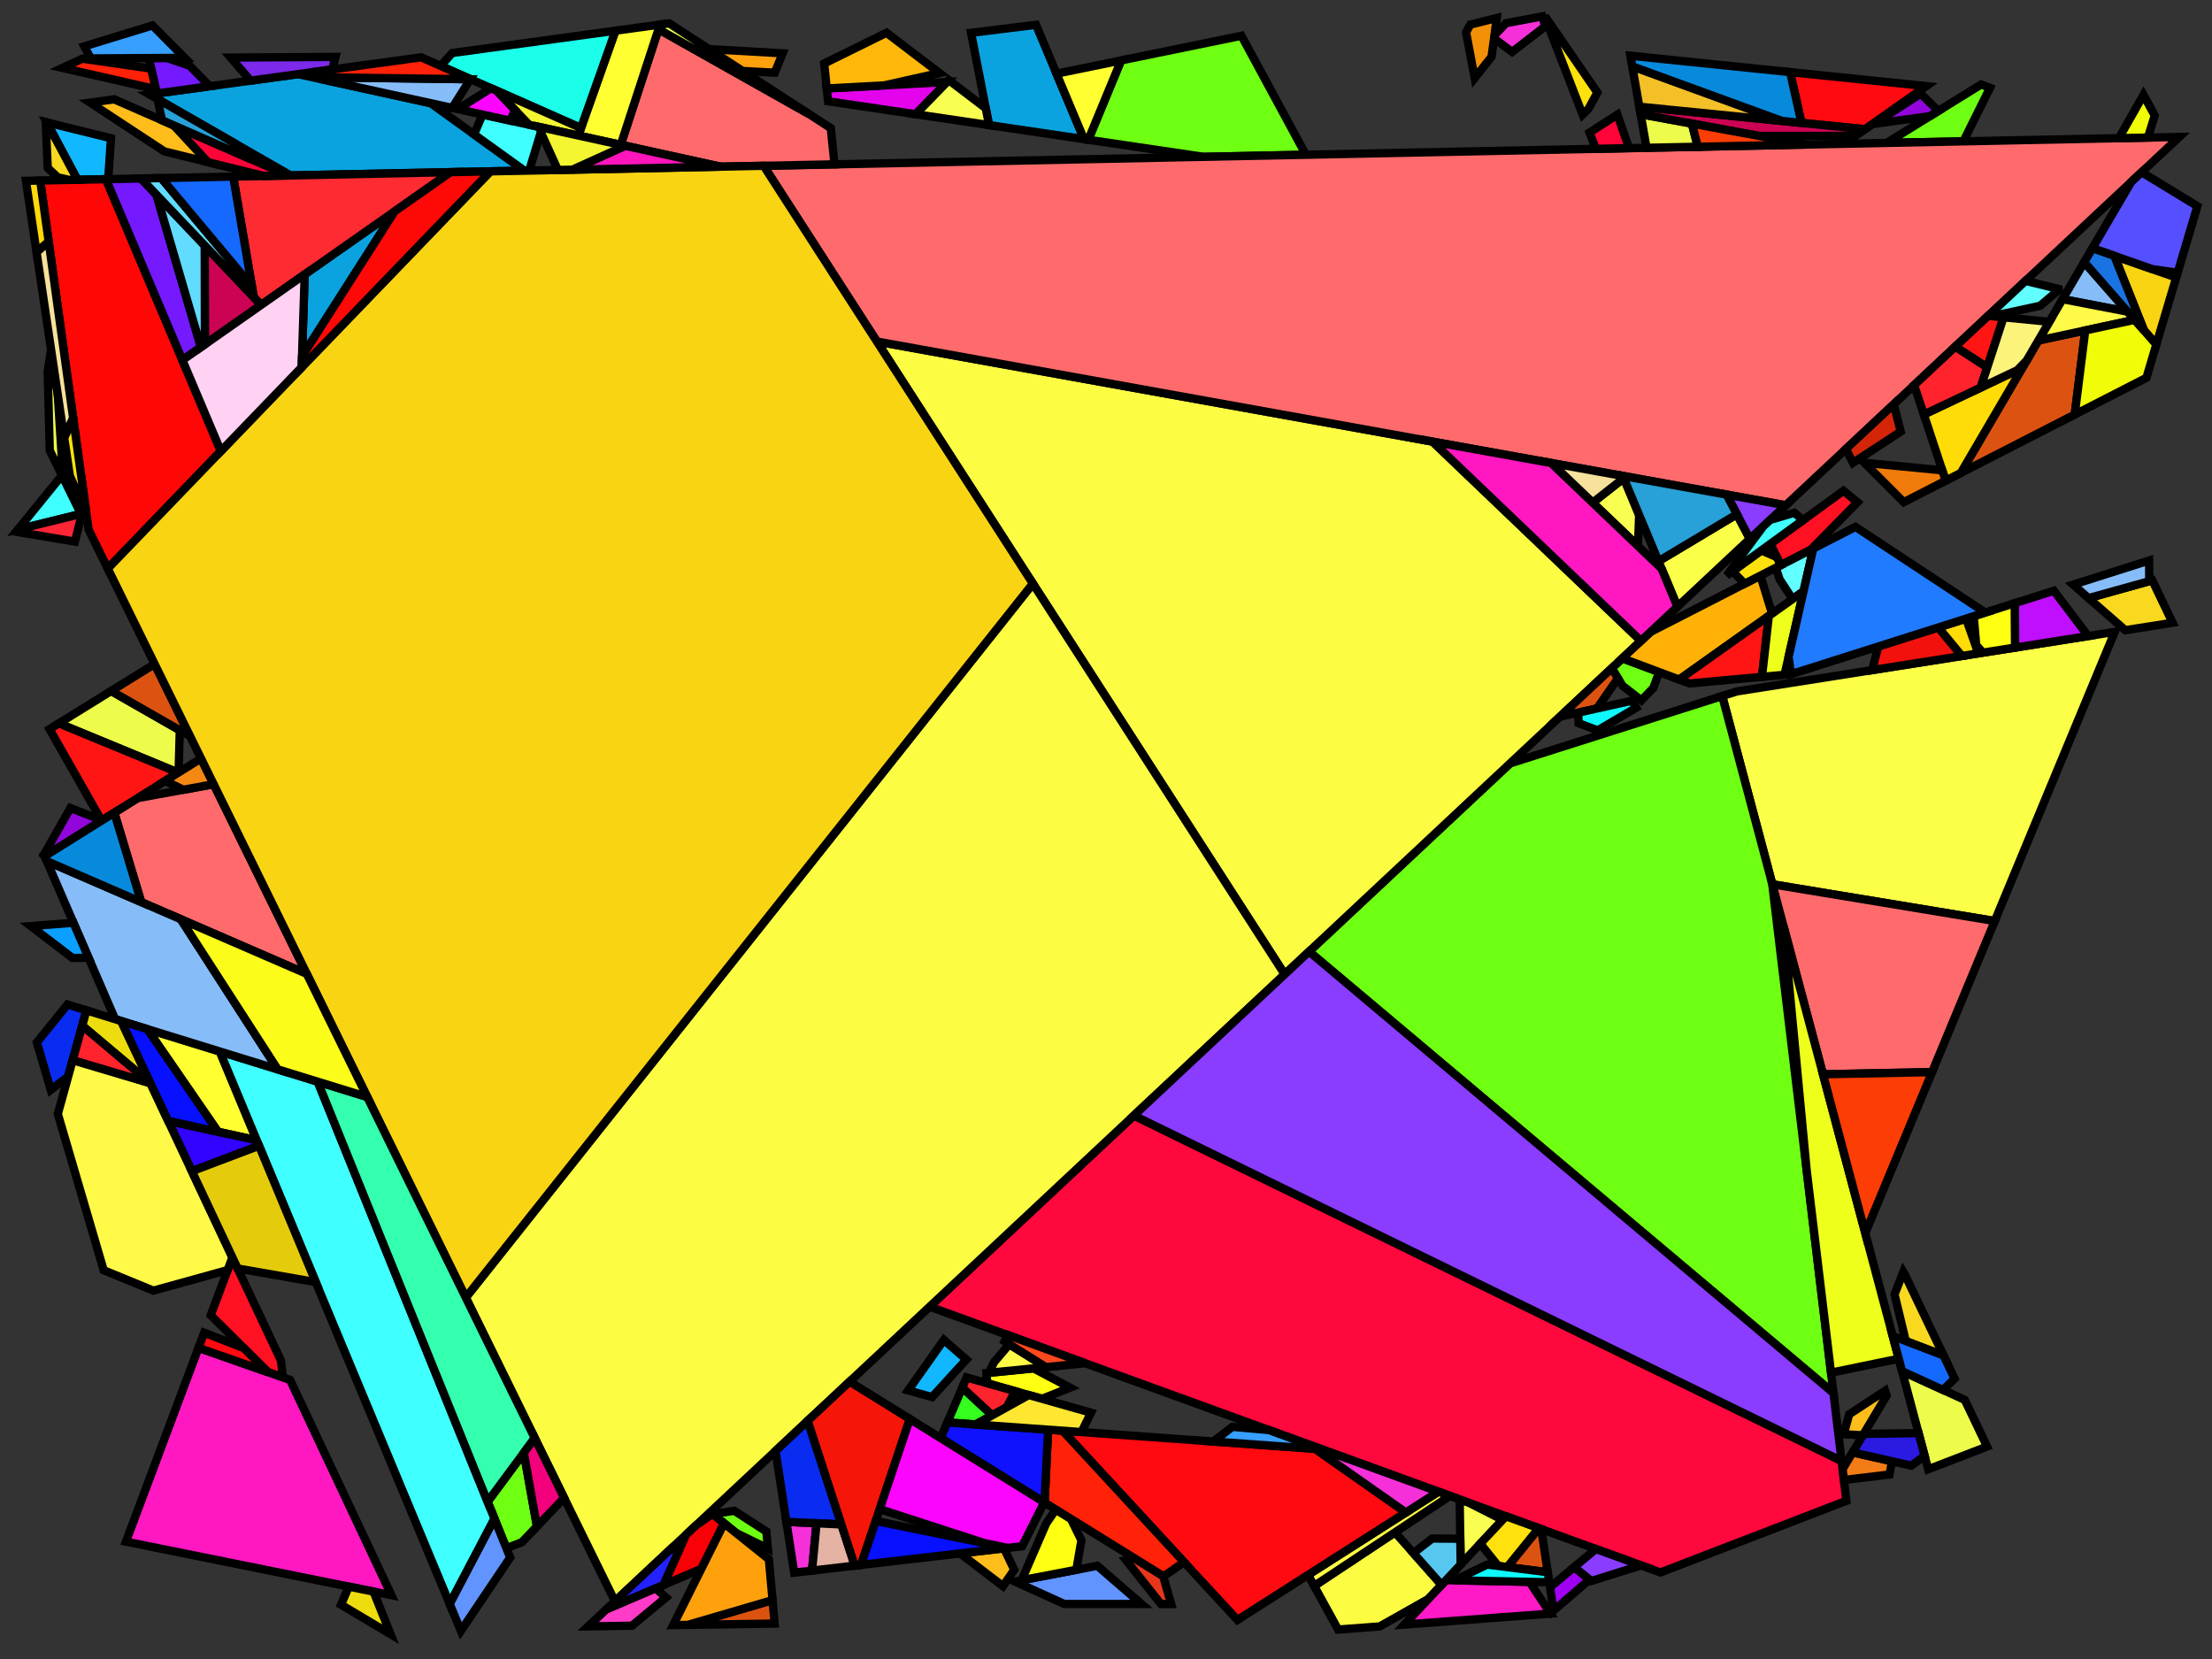 <?xml version="1.0" encoding="iso-8859-1" standalone="no"?>
<!DOCTYPE svg PUBLIC "-//W3C//DTD SVG 1.0//EN" "http://www.w3.org/TR/2001/REC-SVG-20010904/DTD/svg10.dtd">
<svg xmlns="http://www.w3.org/2000/svg" width="800" height="600">
<rect width="100%" height="100%" fill="#333333" stroke="none"/>
<path style="fill:rgb(0, 0, 0);fill-opacity:0.0;fill-rule:evenodd;stroke:rgb(0, 0, 0);stroke-width:0.0;" d="M 0, 600 L 800, 600 L 800, 0 L 0, 0 z "/>
<path style="fill:rgb(255, 8, 61);fill-opacity:1.0;fill-rule:evenodd;stroke:rgb(0, 0, 0);stroke-width:3.0;" d="M 666.052, 528.388 L 667.783, 542.78 L 600.516, 568.704 L 336.229, 472.575 L 410.076, 403.449 z "/>
<path style="fill:rgb(252, 255, 72);fill-opacity:1.0;fill-rule:evenodd;stroke:rgb(0, 0, 0);stroke-width:3.0;" d="M 632.863, 194.905 L 606.673, 219.421 L 599.804, 202.975 L 628.168, 185.982 z "/>
<path style="fill:rgb(252, 255, 72);fill-opacity:1.0;fill-rule:evenodd;stroke:rgb(0, 0, 0);stroke-width:3.0;" d="M 721.43, 333.101 L 641.001, 319.818 L 622.863, 251.735 L 628.122, 250.065 L 764.821, 228.525 z "/>
<path style="fill:rgb(110, 255, 19);fill-opacity:1.0;fill-rule:evenodd;stroke:rgb(0, 0, 0);stroke-width:3.0;" d="M 600.041, 243.065 L 597.944, 248.828 L 593.617, 253.295 L 586.814, 248.008 L 582.899, 241.674 L 586.736, 238.083 z "/>
<path style="fill:rgb(110, 255, 19);fill-opacity:1.0;fill-rule:evenodd;stroke:rgb(0, 0, 0);stroke-width:3.0;" d="M 472.273, 55.963 L 435.26, 56.717 L 393.605, 50.554 L 405.46, 21.853 L 448.993, 12.931 z "/>
<path style="fill:rgb(110, 255, 19);fill-opacity:1.0;fill-rule:evenodd;stroke:rgb(0, 0, 0);stroke-width:3.0;" d="M 277.173, 553.883 L 277.726, 560.048 L 266.203, 554.405 L 257.652, 547.557 L 265.566, 546.406 z "/>
<path style="fill:rgb(110, 255, 19);fill-opacity:1.0;fill-rule:evenodd;stroke:rgb(0, 0, 0);stroke-width:3.0;" d="M 194.2, 552.044 L 188.743, 557.759 L 183.148, 559.931 L 176.347, 543.119 L 189.454, 525.422 z "/>
<path style="fill:rgb(110, 255, 19);fill-opacity:1.0;fill-rule:evenodd;stroke:rgb(0, 0, 0);stroke-width:3.0;" d="M 640.94, 319.589 L 663.096, 503.813 L 473.437, 344.138 L 546.124, 276.098 L 622.863, 251.735 z "/>
<path style="fill:rgb(110, 255, 19);fill-opacity:1.0;fill-rule:evenodd;stroke:rgb(0, 0, 0);stroke-width:3.0;" d="M 719.706, 31.774 L 710.087, 51.116 L 682.352, 51.681 L 716.51, 30.545 z "/>
<path style="fill:rgb(252, 252, 67);fill-opacity:1.0;fill-rule:evenodd;stroke:rgb(0, 0, 0);stroke-width:3.0;" d="M 521.368, 573.206 L 516.624, 578.264 L 499.004, 588.216 L 483.944, 589.344 L 475.285, 573.588 L 504.519, 554.198 z "/>
<path style="fill:rgb(252, 252, 67);fill-opacity:1.0;fill-rule:evenodd;stroke:rgb(0, 0, 0);stroke-width:3.0;" d="M 518.113, 159.729 L 593.468, 231.782 L 464.622, 352.39 L 317.143, 123.521 z "/>
<path style="fill:rgb(252, 252, 67);fill-opacity:1.0;fill-rule:evenodd;stroke:rgb(0, 0, 0);stroke-width:3.0;" d="M 464.622, 352.39 L 222.39, 579.135 L 168.445, 469.285 L 373.553, 211.063 z "/>
<path style="fill:rgb(252, 252, 67);fill-opacity:1.0;fill-rule:evenodd;stroke:rgb(0, 0, 0);stroke-width:3.0;" d="M 524.395, 541.016 L 475.285, 573.588 L 473.082, 569.578 L 520.22, 539.498 z "/>
<path style="fill:rgb(11, 163, 223);fill-opacity:1.0;fill-rule:evenodd;stroke:rgb(0, 0, 0);stroke-width:3.0;" d="M 392.043, 50.323 L 357.701, 45.241 L 351.197, 11.87 L 374.684, 8.974 z "/>
<path style="fill:rgb(11, 163, 223);fill-opacity:1.0;fill-rule:evenodd;stroke:rgb(0, 0, 0);stroke-width:3.0;" d="M 109.229, 128.923 L 110.194, 99.245 L 142.74, 76.43 z "/>
<path style="fill:rgb(11, 163, 223);fill-opacity:1.0;fill-rule:evenodd;stroke:rgb(0, 0, 0);stroke-width:3.0;" d="M 155.767, 37.321 L 189.658, 61.724 L 105.113, 63.447 L 54.066, 34.167 L 107.791, 26.813 z "/>
<path style="fill:rgb(249, 255, 81);fill-opacity:1.0;fill-rule:evenodd;stroke:rgb(0, 0, 0);stroke-width:3.0;" d="M 531.357, 543.549 L 543.435, 549.678 L 528.272, 565.845 L 527.914, 542.296 z "/>
<path style="fill:rgb(249, 255, 81);fill-opacity:1.0;fill-rule:evenodd;stroke:rgb(0, 0, 0);stroke-width:3.0;" d="M 592.81, 186.229 L 592.416, 197.495 L 575.996, 181.799 L 587.259, 172.938 z "/>
<path style="fill:rgb(249, 255, 81);fill-opacity:1.0;fill-rule:evenodd;stroke:rgb(0, 0, 0);stroke-width:3.0;" d="M 356.513, 39.148 L 357.701, 45.241 L 331.093, 41.304 L 343.119, 28.963 z "/>
<path style="fill:rgb(255, 177, 8);fill-opacity:1.0;fill-rule:evenodd;stroke:rgb(0, 0, 0);stroke-width:3.0;" d="M 640.894, 221.918 L 607.295, 245.782 L 586.736, 238.083 L 596.904, 228.565 L 636.663, 208.189 z "/>
<path style="fill:rgb(18, 184, 255);fill-opacity:1.0;fill-rule:evenodd;stroke:rgb(0, 0, 0);stroke-width:3.0;" d="M 349.49, 491.71 L 337.102, 505.267 L 328.447, 502.863 L 341.365, 484.612 z "/>
<path style="fill:rgb(18, 184, 255);fill-opacity:1.0;fill-rule:evenodd;stroke:rgb(0, 0, 0);stroke-width:3.0;" d="M 40.139, 49.998 L 39.128, 64.792 L 27.993, 65.019 L 16.925, 44.269 z "/>
<path style="fill:rgb(255, 107, 108);fill-opacity:1.0;fill-rule:evenodd;stroke:rgb(0, 0, 0);stroke-width:3.0;" d="M 645.855, 182.744 L 317.143, 123.521 L 276.185, 59.96 L 788.174, 49.524 z "/>
<path style="fill:rgb(255, 107, 108);fill-opacity:1.0;fill-rule:evenodd;stroke:rgb(0, 0, 0);stroke-width:3.0;" d="M 721.43, 333.101 L 698.759, 387.742 L 659.305, 388.524 L 641.001, 319.818 z "/>
<path style="fill:rgb(255, 107, 108);fill-opacity:1.0;fill-rule:evenodd;stroke:rgb(0, 0, 0);stroke-width:3.0;" d="M 110.957, 352.217 L 51.077, 326.258 L 41.332, 293.922 L 49.754, 288.652 L 77.269, 283.617 z "/>
<path style="fill:rgb(255, 107, 108);fill-opacity:1.0;fill-rule:evenodd;stroke:rgb(0, 0, 0);stroke-width:3.0;" d="M 292.647, 41.28 L 300.471, 46.357 L 301.807, 59.438 L 260.575, 60.278 L 224.499, 52.376 L 238.15, 10.572 z "/>
<path style="fill:rgb(237, 252, 75);fill-opacity:1.0;fill-rule:evenodd;stroke:rgb(0, 0, 0);stroke-width:3.0;" d="M 65.024, 264.1 L 64.588, 279.371 L 64.466, 279.447 L 21.277, 261.614 L 40.185, 249.903 z "/>
<path style="fill:rgb(237, 252, 75);fill-opacity:1.0;fill-rule:evenodd;stroke:rgb(0, 0, 0);stroke-width:3.0;" d="M 20.898, 142.779 L 22.811, 172.722 L 18.001, 162.926 L 17.247, 134.456 L 18.472, 126.475 z "/>
<path style="fill:rgb(237, 252, 75);fill-opacity:1.0;fill-rule:evenodd;stroke:rgb(0, 0, 0);stroke-width:3.0;" d="M 611.887, 44.7 L 614.029, 53.074 L 595.483, 53.452 L 593.357, 41.299 z "/>
<path style="fill:rgb(237, 252, 75);fill-opacity:1.0;fill-rule:evenodd;stroke:rgb(0, 0, 0);stroke-width:3.0;" d="M 710.591, 506.299 L 718.66, 523.173 L 697.362, 531.38 L 687.911, 495.901 z "/>
<path style="fill:rgb(237, 252, 75);fill-opacity:1.0;fill-rule:evenodd;stroke:rgb(0, 0, 0);stroke-width:3.0;" d="M 292.647, 41.28 L 238.15, 10.572 L 238.698, 8.892 L 242.027, 8.436 z "/>
<path style="fill:rgb(124, 41, 234);fill-opacity:1.0;fill-rule:evenodd;stroke:rgb(0, 0, 0);stroke-width:3.0;" d="M 120.155, 25.12 L 90.621, 29.163 L 83.427, 20.817 L 121.347, 20.585 z "/>
<path style="fill:rgb(220, 83, 17);fill-opacity:1.0;fill-rule:evenodd;stroke:rgb(0, 0, 0);stroke-width:3.0;" d="M 68.723, 266.214 L 40.185, 249.903 L 55.925, 240.154 z "/>
<path style="fill:rgb(220, 83, 17);fill-opacity:1.0;fill-rule:evenodd;stroke:rgb(0, 0, 0);stroke-width:3.0;" d="M 750.346, 149.927 L 709.164, 171.032 L 737.206, 123.14 L 754.166, 119.501 z "/>
<path style="fill:rgb(220, 83, 17);fill-opacity:1.0;fill-rule:evenodd;stroke:rgb(0, 0, 0);stroke-width:3.0;" d="M 557.42, 553.029 L 559.759, 568.622 L 545.102, 566.767 L 556.51, 552.698 z "/>
<path style="fill:rgb(220, 83, 17);fill-opacity:1.0;fill-rule:evenodd;stroke:rgb(0, 0, 0);stroke-width:3.0;" d="M 280.159, 587.187 L 248.756, 587.658 L 279.398, 578.695 z "/>
<path style="fill:rgb(220, 83, 17);fill-opacity:1.0;fill-rule:evenodd;stroke:rgb(0, 0, 0);stroke-width:3.0;" d="M 585.154, 245.322 L 577.558, 256.233 L 564.176, 259.201 L 582.899, 241.674 z "/>
<path style="fill:rgb(255, 255, 50);fill-opacity:1.0;fill-rule:evenodd;stroke:rgb(0, 0, 0);stroke-width:3.0;" d="M 79.495, 380.286 L 92.856, 412.396 L 78.833, 409.326 L 53.256, 372.192 z "/>
<path style="fill:rgb(255, 255, 50);fill-opacity:1.0;fill-rule:evenodd;stroke:rgb(0, 0, 0);stroke-width:3.0;" d="M 393.605, 50.554 L 392.043, 50.323 L 382.1, 26.64 L 405.46, 21.853 z "/>
<path style="fill:rgb(255, 255, 50);fill-opacity:1.0;fill-rule:evenodd;stroke:rgb(0, 0, 0);stroke-width:3.0;" d="M 224.499, 52.376 L 209.152, 49.014 L 222.582, 11.098 L 238.698, 8.892 z "/>
<path style="fill:rgb(255, 16, 34);fill-opacity:1.0;fill-rule:evenodd;stroke:rgb(0, 0, 0);stroke-width:3.0;" d="M 101.604, 492.041 L 102.313, 498.167 L 96.942, 496.283 L 76.214, 475.668 L 84.049, 454.737 z "/>
<path style="fill:rgb(255, 16, 34);fill-opacity:1.0;fill-rule:evenodd;stroke:rgb(0, 0, 0);stroke-width:3.0;" d="M 671.759, 181.651 L 654.856, 198.865 L 644.006, 204.426 L 640.304, 196.681 L 666.726, 177.485 z "/>
<path style="fill:rgb(243, 17, 13);fill-opacity:1.0;fill-rule:evenodd;stroke:rgb(0, 0, 0);stroke-width:3.0;" d="M 709.544, 237.235 L 677.094, 242.349 L 679.28, 233.823 L 701.023, 226.92 z "/>
<path style="fill:rgb(255, 7, 7);fill-opacity:1.0;fill-rule:evenodd;stroke:rgb(0, 0, 0);stroke-width:3.0;" d="M 79.877, 163.167 L 38.972, 205.631 L 32.054, 191.544 L 14.539, 65.293 L 38.317, 64.808 z "/>
<path style="fill:rgb(249, 0, 7);fill-opacity:1.0;fill-rule:evenodd;stroke:rgb(0, 0, 0);stroke-width:3.0;" d="M 261.868, 550.934 L 253.66, 567.358 L 239.895, 573.26 L 248.13, 555.041 L 251.603, 551.79 L 257.607, 547.52 z "/>
<path style="fill:rgb(97, 255, 255);fill-opacity:1.0;fill-rule:evenodd;stroke:rgb(0, 0, 0);stroke-width:3.0;" d="M 652.277, 213.832 L 648.29, 216.664 L 643.594, 209.475 L 642.245, 205.328 L 655.797, 198.382 z "/>
<path style="fill:rgb(97, 255, 255);fill-opacity:1.0;fill-rule:evenodd;stroke:rgb(0, 0, 0);stroke-width:3.0;" d="M 744.558, 104.5 L 744.595, 104.845 L 737.863, 110.574 L 720.436, 114.364 L 719.049, 114.229 L 732.558, 101.583 z "/>
<path style="fill:rgb(255, 25, 199);fill-opacity:1.0;fill-rule:evenodd;stroke:rgb(0, 0, 0);stroke-width:3.0;" d="M 553.168, 572.104 L 560.756, 583.588 L 507.917, 587.548 L 522.976, 571.492 z "/>
<path style="fill:rgb(231, 54, 27);fill-opacity:1.0;fill-rule:evenodd;stroke:rgb(0, 0, 0);stroke-width:3.0;" d="M 420.664, 570.001 L 423.573, 580.124 L 419.871, 580.122 L 407.263, 564.287 L 410.46, 563.675 z "/>
<path style="fill:rgb(212, 37, 9);fill-opacity:1.0;fill-rule:evenodd;stroke:rgb(0, 0, 0);stroke-width:3.0;" d="M 687.43, 156.083 L 670.154, 167.382 L 667.601, 162.388 L 684.903, 146.192 z "/>
<path style="fill:rgb(228, 3, 237);fill-opacity:1.0;fill-rule:evenodd;stroke:rgb(0, 0, 0);stroke-width:3.0;" d="M 331.093, 41.304 L 299.477, 36.626 L 299.004, 31.992 L 342.441, 29.659 z "/>
<path style="fill:rgb(27, 255, 234);fill-opacity:1.0;fill-rule:evenodd;stroke:rgb(0, 0, 0);stroke-width:3.0;" d="M 210.112, 46.304 L 159.376, 23.852 L 163.53, 19.182 L 222.582, 11.098 z "/>
<path style="fill:rgb(50, 3, 255);fill-opacity:1.0;fill-rule:evenodd;stroke:rgb(0, 0, 0);stroke-width:3.0;" d="M 92.856, 412.396 L 93.685, 414.388 L 69.39, 423.588 L 60.823, 405.383 z "/>
<path style="fill:rgb(243, 124, 22);fill-opacity:1.0;fill-rule:evenodd;stroke:rgb(0, 0, 0);stroke-width:3.0;" d="M 684.266, 528.491 L 683.367, 533.276 L 666.878, 535.257 L 666.404, 531.319 L 670.028, 525.265 z "/>
<path style="fill:rgb(255, 24, 194);fill-opacity:1.0;fill-rule:evenodd;stroke:rgb(0, 0, 0);stroke-width:3.0;" d="M 104.916, 499.08 L 141.552, 576.933 L 45.559, 557.561 L 71.797, 487.466 z "/>
<path style="fill:rgb(249, 217, 31);fill-opacity:1.0;fill-rule:evenodd;stroke:rgb(0, 0, 0);stroke-width:3.0;" d="M 16.925, 44.269 L 27.993, 65.019 L 25.105, 65.078 L 20.821, 64.106 L 17.265, 60.723 L 16.53, 44.172 z "/>
<path style="fill:rgb(249, 217, 31);fill-opacity:1.0;fill-rule:evenodd;stroke:rgb(0, 0, 0);stroke-width:3.0;" d="M 688.811, 460.752 L 702.909, 490.235 L 689.244, 485.017 L 685.189, 468.159 L 688.356, 459.999 z "/>
<path style="fill:rgb(249, 217, 31);fill-opacity:1.0;fill-rule:evenodd;stroke:rgb(0, 0, 0);stroke-width:3.0;" d="M 785.754, 225.226 L 768.634, 227.924 L 755.351, 216.315 L 778.4, 209.891 z "/>
<path style="fill:rgb(255, 22, 20);fill-opacity:1.0;fill-rule:evenodd;stroke:rgb(0, 0, 0);stroke-width:3.0;" d="M 637.245, 244.794 L 611.04, 247.184 L 607.295, 245.782 L 639.719, 222.752 z "/>
<path style="fill:rgb(255, 22, 20);fill-opacity:1.0;fill-rule:evenodd;stroke:rgb(0, 0, 0);stroke-width:3.0;" d="M 724.618, 114.77 L 718.706, 132.899 L 707.128, 125.388 L 719.049, 114.229 z "/>
<path style="fill:rgb(255, 22, 20);fill-opacity:1.0;fill-rule:evenodd;stroke:rgb(0, 0, 0);stroke-width:3.0;" d="M 64.466, 279.447 L 36.73, 296.801 L 17.916, 263.696 L 21.277, 261.614 z "/>
<path style="fill:rgb(255, 10, 16);fill-opacity:1.0;fill-rule:evenodd;stroke:rgb(0, 0, 0);stroke-width:3.0;" d="M 475.638, 523.986 L 508.447, 547.011 L 447.54, 585.877 L 384.32, 517.438 z "/>
<path style="fill:rgb(255, 10, 16);fill-opacity:1.0;fill-rule:evenodd;stroke:rgb(0, 0, 0);stroke-width:3.0;" d="M 88.165, 487.555 L 96.942, 496.283 L 71.797, 487.466 L 73.846, 481.993 z "/>
<path style="fill:rgb(255, 10, 16);fill-opacity:1.0;fill-rule:evenodd;stroke:rgb(0, 0, 0);stroke-width:3.0;" d="M 696.652, 31.141 L 674.483, 46.746 L 651.524, 44.451 L 647.417, 26.084 z "/>
<path style="fill:rgb(97, 148, 255);fill-opacity:1.0;fill-rule:evenodd;stroke:rgb(0, 0, 0);stroke-width:3.0;" d="M 184.515, 563.312 L 166.684, 589.821 L 162.616, 580.045 L 178.81, 549.207 z "/>
<path style="fill:rgb(97, 148, 255);fill-opacity:1.0;fill-rule:evenodd;stroke:rgb(0, 0, 0);stroke-width:3.0;" d="M 412.827, 580.116 L 384.896, 580.095 L 367.044, 571.984 L 396.854, 566.279 z "/>
<path style="fill:rgb(255, 255, 18);fill-opacity:1.0;fill-rule:evenodd;stroke:rgb(0, 0, 0);stroke-width:3.0;" d="M 387.281, 549.303 L 391.111, 557.065 L 389.264, 567.732 L 369.485, 571.517 L 378.363, 550.995 L 381.852, 545.937 z "/>
<path style="fill:rgb(255, 255, 18);fill-opacity:1.0;fill-rule:evenodd;stroke:rgb(0, 0, 0);stroke-width:3.0;" d="M 387.001, 501.867 L 376.838, 505.89 L 357.11, 500.302 L 356.747, 496.581 L 373.783, 494.886 z "/>
<path style="fill:rgb(255, 255, 18);fill-opacity:1.0;fill-rule:evenodd;stroke:rgb(0, 0, 0);stroke-width:3.0;" d="M 728.808, 234.2 L 717.146, 236.037 L 714.727, 233.33 L 713.818, 222.858 L 728.724, 218.125 z "/>
<path style="fill:rgb(42, 26, 226);fill-opacity:1.0;fill-rule:evenodd;stroke:rgb(0, 0, 0);stroke-width:3.0;" d="M 696.071, 526.533 L 691.238, 530.071 L 670.028, 525.265 L 674.027, 518.585 L 693.879, 518.306 z "/>
<path style="fill:rgb(237, 255, 27);fill-opacity:1.0;fill-rule:evenodd;stroke:rgb(0, 0, 0);stroke-width:3.0;" d="M 645.391, 244.051 L 637.245, 244.794 L 639.719, 222.752 L 652.277, 213.832 z "/>
<path style="fill:rgb(237, 255, 27);fill-opacity:1.0;fill-rule:evenodd;stroke:rgb(0, 0, 0);stroke-width:3.0;" d="M 686.711, 491.397 L 662.211, 496.449 L 653.399, 423.181 L 645.047, 335.005 z "/>
<path style="fill:rgb(243, 136, 19);fill-opacity:1.0;fill-rule:evenodd;stroke:rgb(0, 0, 0);stroke-width:3.0;" d="M 77.269, 283.617 L 66.31, 285.622 L 59.726, 282.413 L 72.693, 274.299 z "/>
<path style="fill:rgb(138, 60, 255);fill-opacity:1.0;fill-rule:evenodd;stroke:rgb(0, 0, 0);stroke-width:3.0;" d="M 645.855, 182.744 L 632.863, 194.905 L 624.433, 178.884 z "/>
<path style="fill:rgb(138, 60, 255);fill-opacity:1.0;fill-rule:evenodd;stroke:rgb(0, 0, 0);stroke-width:3.0;" d="M 663.096, 503.813 L 666.052, 528.388 L 410.076, 403.449 L 473.437, 344.138 z "/>
<path style="fill:rgb(138, 60, 255);fill-opacity:1.0;fill-rule:evenodd;stroke:rgb(0, 0, 0);stroke-width:3.0;" d="M 593.498, 566.151 L 575.464, 571.798 L 569.279, 566.799 L 577.179, 560.216 z "/>
<path style="fill:rgb(246, 48, 217);fill-opacity:1.0;fill-rule:evenodd;stroke:rgb(0, 0, 0);stroke-width:3.0;" d="M 295.32, 550.909 L 293.685, 568.023 L 287.232, 568.771 L 284.413, 550.391 z "/>
<path style="fill:rgb(246, 48, 217);fill-opacity:1.0;fill-rule:evenodd;stroke:rgb(0, 0, 0);stroke-width:3.0;" d="M 478.049, 524.159 L 520.22, 539.498 L 508.447, 547.011 L 475.638, 523.986 z "/>
<path style="fill:rgb(246, 48, 217);fill-opacity:1.0;fill-rule:evenodd;stroke:rgb(0, 0, 0);stroke-width:3.0;" d="M 558.808, 9.561 L 546.876, 18.776 L 540.341, 13.894 L 540.492, 12.767 L 544.645, 8.393 L 557.796, 5.92 z "/>
<path style="fill:rgb(255, 43, 51);fill-opacity:1.0;fill-rule:evenodd;stroke:rgb(0, 0, 0);stroke-width:3.0;" d="M 94.444, 110.285 L 91.767, 107.468 L 84.337, 63.87 L 162.943, 62.268 z "/>
<path style="fill:rgb(255, 220, 7);fill-opacity:1.0;fill-rule:evenodd;stroke:rgb(0, 0, 0);stroke-width:3.0;" d="M 714.819, 234.381 L 714.992, 236.377 L 709.544, 237.235 L 701.023, 226.92 L 711.054, 223.735 z "/>
<path style="fill:rgb(255, 220, 7);fill-opacity:1.0;fill-rule:evenodd;stroke:rgb(0, 0, 0);stroke-width:3.0;" d="M 709.164, 171.032 L 703.682, 173.842 L 695.781, 149.907 L 731.419, 133.023 z "/>
<path style="fill:rgb(255, 184, 10);fill-opacity:1.0;fill-rule:evenodd;stroke:rgb(0, 0, 0);stroke-width:3.0;" d="M 339.768, 26.415 L 319.782, 30.876 L 299.004, 31.992 L 298.081, 22.958 L 320.618, 11.853 z "/>
<path style="fill:rgb(255, 226, 13);fill-opacity:1.0;fill-rule:evenodd;stroke:rgb(0, 0, 0);stroke-width:3.0;" d="M 642.609, 201.504 L 644.006, 204.426 L 630.973, 211.105 L 626.607, 206.632 L 637.018, 199.068 z "/>
<path style="fill:rgb(255, 226, 13);fill-opacity:1.0;fill-rule:evenodd;stroke:rgb(0, 0, 0);stroke-width:3.0;" d="M 31.223, 185.551 L 25.263, 172.113 L 23.206, 158.286 L 26.45, 151.149 z "/>
<path style="fill:rgb(255, 226, 13);fill-opacity:1.0;fill-rule:evenodd;stroke:rgb(0, 0, 0);stroke-width:3.0;" d="M 556.51, 552.698 L 545.102, 566.767 L 541.837, 566.353 L 535.366, 558.282 L 544.649, 548.384 z "/>
<path style="fill:rgb(255, 226, 13);fill-opacity:1.0;fill-rule:evenodd;stroke:rgb(0, 0, 0);stroke-width:3.0;" d="M 577.707, 33.475 L 574.46, 39.406 L 572.369, 41.448 L 558.946, 6.738 L 559.354, 6.707 z "/>
<path style="fill:rgb(64, 255, 255);fill-opacity:1.0;fill-rule:evenodd;stroke:rgb(0, 0, 0);stroke-width:3.0;" d="M 652.101, 188.11 L 624.481, 208.176 L 637.638, 190.436 L 640.192, 188.045 L 648.937, 185.45 z "/>
<path style="fill:rgb(64, 255, 255);fill-opacity:1.0;fill-rule:evenodd;stroke:rgb(0, 0, 0);stroke-width:3.0;" d="M 195.307, 45.982 L 195.651, 47.66 L 191.399, 61.688 L 189.658, 61.724 L 171.444, 48.609 L 174.522, 41.429 z "/>
<path style="fill:rgb(64, 255, 255);fill-opacity:1.0;fill-rule:evenodd;stroke:rgb(0, 0, 0);stroke-width:3.0;" d="M 29.269, 185.872 L 6.549, 191.457 L 22.414, 171.912 z "/>
<path style="fill:rgb(64, 255, 255);fill-opacity:1.0;fill-rule:evenodd;stroke:rgb(0, 0, 0);stroke-width:3.0;" d="M 114.897, 391.206 L 178.81, 549.207 L 162.616, 580.045 L 79.495, 380.286 z "/>
<path style="fill:rgb(255, 189, 27);fill-opacity:1.0;fill-rule:evenodd;stroke:rgb(0, 0, 0);stroke-width:3.0;" d="M 366.817, 567.729 L 362.735, 573.646 L 347.246, 561.816 L 363.094, 559.979 z "/>
<path style="fill:rgb(255, 189, 27);fill-opacity:1.0;fill-rule:evenodd;stroke:rgb(0, 0, 0);stroke-width:3.0;" d="M 62.975, 45.415 L 75.236, 58.66 L 59.431, 54.76 L 32.584, 37.108 L 41.285, 35.917 z "/>
<path style="fill:rgb(255, 189, 27);fill-opacity:1.0;fill-rule:evenodd;stroke:rgb(0, 0, 0);stroke-width:3.0;" d="M 682.324, 504.723 L 673.723, 519.092 L 666.81, 518.713 L 668.788, 511.482 L 681.759, 503.002 z "/>
<path style="fill:rgb(249, 212, 19);fill-opacity:1.0;fill-rule:evenodd;stroke:rgb(0, 0, 0);stroke-width:3.0;" d="M 787.058, 100.364 L 779.865, 124.585 L 775.417, 119.506 L 764.68, 92.548 z "/>
<path style="fill:rgb(249, 212, 19);fill-opacity:1.0;fill-rule:evenodd;stroke:rgb(0, 0, 0);stroke-width:3.0;" d="M 373.553, 211.063 L 168.445, 469.285 L 38.972, 205.631 L 177.356, 61.974 L 276.185, 59.96 z "/>
<path style="fill:rgb(9, 44, 240);fill-opacity:1.0;fill-rule:evenodd;stroke:rgb(0, 0, 0);stroke-width:3.0;" d="M 31.27, 365.411 L 24.65, 389.341 L 18.355, 394.149 L 13.325, 376.999 L 24.403, 363.293 z "/>
<path style="fill:rgb(9, 44, 240);fill-opacity:1.0;fill-rule:evenodd;stroke:rgb(0, 0, 0);stroke-width:3.0;" d="M 304.297, 551.336 L 284.413, 550.391 L 280.482, 524.757 L 292.125, 513.859 z "/>
<path style="fill:rgb(204, 3, 83);fill-opacity:1.0;fill-rule:evenodd;stroke:rgb(0, 0, 0);stroke-width:3.0;" d="M 94.444, 110.285 L 74.109, 124.54 L 74.034, 88.804 z "/>
<path style="fill:rgb(204, 3, 83);fill-opacity:1.0;fill-rule:evenodd;stroke:rgb(0, 0, 0);stroke-width:3.0;" d="M 674.483, 46.746 L 671.077, 49.144 L 636.18, 49.159 L 593.357, 41.299 L 592.883, 38.588 z "/>
<path style="fill:rgb(255, 21, 187);fill-opacity:1.0;fill-rule:evenodd;stroke:rgb(0, 0, 0);stroke-width:3.0;" d="M 260.575, 60.278 L 206.99, 61.37 L 226.093, 52.725 z "/>
<path style="fill:rgb(228, 179, 163);fill-opacity:1.0;fill-rule:evenodd;stroke:rgb(0, 0, 0);stroke-width:3.0;" d="M 304.297, 551.336 L 309.136, 566.232 L 293.685, 568.023 L 295.32, 550.909 z "/>
<path style="fill:rgb(134, 189, 249);fill-opacity:1.0;fill-rule:evenodd;stroke:rgb(0, 0, 0);stroke-width:3.0;" d="M 65.389, 332.462 L 100.419, 386.741 L 41.63, 368.606 L 16.925, 311.452 z "/>
<path style="fill:rgb(134, 189, 249);fill-opacity:1.0;fill-rule:evenodd;stroke:rgb(0, 0, 0);stroke-width:3.0;" d="M 170.082, 28.666 L 163.548, 39.026 L 116.637, 28.75 L 116.033, 27.952 z "/>
<path style="fill:rgb(134, 189, 249);fill-opacity:1.0;fill-rule:evenodd;stroke:rgb(0, 0, 0);stroke-width:3.0;" d="M 769.472, 112.716 L 745.958, 108.191 L 753.792, 94.812 z "/>
<path style="fill:rgb(134, 189, 249);fill-opacity:1.0;fill-rule:evenodd;stroke:rgb(0, 0, 0);stroke-width:3.0;" d="M 777.302, 210.197 L 755.351, 216.315 L 749.776, 211.442 L 777.253, 202.718 z "/>
<path style="fill:rgb(255, 217, 9);fill-opacity:1.0;fill-rule:evenodd;stroke:rgb(0, 0, 0);stroke-width:3.0;" d="M 17.611, 87.435 L 13.223, 91.196 L 9.384, 65.398 L 14.539, 65.293 z "/>
<path style="fill:rgb(36, 33, 255);fill-opacity:1.0;fill-rule:evenodd;stroke:rgb(0, 0, 0);stroke-width:3.0;" d="M 245.334, 561.227 L 239.895, 573.26 L 219.175, 582.145 L 242.954, 559.886 z "/>
<path style="fill:rgb(117, 25, 255);fill-opacity:1.0;fill-rule:evenodd;stroke:rgb(0, 0, 0);stroke-width:3.0;" d="M 56.585, 70.438 L 72.665, 125.552 L 65.967, 130.247 L 38.317, 64.808 L 50.991, 64.55 z "/>
<path style="fill:rgb(117, 25, 255);fill-opacity:1.0;fill-rule:evenodd;stroke:rgb(0, 0, 0);stroke-width:3.0;" d="M 68.589, 23.786 L 75.846, 31.186 L 56.704, 33.806 L 53.803, 20.997 L 60.294, 20.958 z "/>
<path style="fill:rgb(255, 249, 71);fill-opacity:1.0;fill-rule:evenodd;stroke:rgb(0, 0, 0);stroke-width:3.0;" d="M 769.472, 112.716 L 772.052, 115.663 L 737.206, 123.14 L 745.958, 108.191 z "/>
<path style="fill:rgb(255, 249, 71);fill-opacity:1.0;fill-rule:evenodd;stroke:rgb(0, 0, 0);stroke-width:3.0;" d="M 378.26, 494.44 L 357.609, 496.495 L 359.56, 492.608 L 365.021, 486.164 z "/>
<path style="fill:rgb(255, 249, 71);fill-opacity:1.0;fill-rule:evenodd;stroke:rgb(0, 0, 0);stroke-width:3.0;" d="M 54.413, 391.761 L 84.049, 454.737 L 82.325, 459.343 L 55.481, 466.778 L 37.497, 459.397 L 20.91, 402.858 L 26.295, 383.393 z "/>
<path style="fill:rgb(146, 6, 220);fill-opacity:1.0;fill-rule:evenodd;stroke:rgb(0, 0, 0);stroke-width:3.0;" d="M 36.592, 296.558 L 36.73, 296.801 L 15.211, 310.266 L 25.468, 292.242 z "/>
<path style="fill:rgb(146, 6, 220);fill-opacity:1.0;fill-rule:evenodd;stroke:rgb(0, 0, 0);stroke-width:3.0;" d="M 701.018, 40.13 L 697.993, 42.003 L 677.793, 44.796 L 694.625, 33.883 z "/>
<path style="fill:rgb(255, 59, 199);fill-opacity:1.0;fill-rule:evenodd;stroke:rgb(0, 0, 0);stroke-width:3.0;" d="M 240.856, 577.753 L 228.569, 587.96 L 212.708, 588.198 L 219.175, 582.145 L 237.12, 574.45 z "/>
<path style="fill:rgb(255, 33, 8);fill-opacity:1.0;fill-rule:evenodd;stroke:rgb(0, 0, 0);stroke-width:3.0;" d="M 384.32, 517.438 L 428.22, 564.961 L 420.829, 570.103 L 377.785, 543.416 L 379.07, 517.061 z "/>
<path style="fill:rgb(255, 33, 8);fill-opacity:1.0;fill-rule:evenodd;stroke:rgb(0, 0, 0);stroke-width:3.0;" d="M 54.665, 24.806 L 56.351, 32.251 L 22.604, 24.561 L 29.781, 21.217 z "/>
<path style="fill:rgb(255, 33, 8);fill-opacity:1.0;fill-rule:evenodd;stroke:rgb(0, 0, 0);stroke-width:3.0;" d="M 170.26, 28.669 L 116.033, 27.952 L 114.477, 25.897 L 152.298, 20.72 z "/>
<path style="fill:rgb(237, 220, 14);fill-opacity:1.0;fill-rule:evenodd;stroke:rgb(0, 0, 0);stroke-width:3.0;" d="M 43.837, 369.287 L 54.413, 391.761 L 54.409, 391.76 L 29.737, 370.953 L 31.27, 365.411 z "/>
<path style="fill:rgb(237, 220, 14);fill-opacity:1.0;fill-rule:evenodd;stroke:rgb(0, 0, 0);stroke-width:3.0;" d="M 135.093, 575.629 L 141.262, 591.037 L 123.336, 580.367 L 126.154, 573.825 z "/>
<path style="fill:rgb(52, 255, 175);fill-opacity:1.0;fill-rule:evenodd;stroke:rgb(0, 0, 0);stroke-width:3.0;" d="M 132.818, 396.734 L 193.398, 520.098 L 176.347, 543.119 L 114.897, 391.206 z "/>
<path style="fill:rgb(246, 22, 9);fill-opacity:1.0;fill-rule:evenodd;stroke:rgb(0, 0, 0);stroke-width:3.0;" d="M 329.06, 513.206 L 311.403, 565.97 L 309.136, 566.232 L 292.125, 513.859 L 307.261, 499.69 z "/>
<path style="fill:rgb(52, 255, 30);fill-opacity:1.0;fill-rule:evenodd;stroke:rgb(0, 0, 0);stroke-width:3.0;" d="M 358.851, 511.854 L 352.848, 515.181 L 342.622, 514.447 L 348.026, 501.835 z "/>
<path style="fill:rgb(240, 252, 8);fill-opacity:1.0;fill-rule:evenodd;stroke:rgb(0, 0, 0);stroke-width:3.0;" d="M 779.287, 41.802 L 776.825, 49.755 L 766.984, 49.956 L 766.446, 49.749 L 775.221, 34.31 z "/>
<path style="fill:rgb(240, 252, 8);fill-opacity:1.0;fill-rule:evenodd;stroke:rgb(0, 0, 0);stroke-width:3.0;" d="M 779.865, 124.585 L 776.288, 136.632 L 750.346, 149.927 L 754.166, 119.501 L 772.052, 115.663 z "/>
<path style="fill:rgb(85, 79, 255);fill-opacity:1.0;fill-rule:evenodd;stroke:rgb(0, 0, 0);stroke-width:3.0;" d="M 794.72, 74.564 L 787.56, 98.675 L 778.291, 97.302 L 756.741, 89.775 L 770.77, 65.814 L 774.547, 62.279 z "/>
<path style="fill:rgb(252, 252, 26);fill-opacity:1.0;fill-rule:evenodd;stroke:rgb(0, 0, 0);stroke-width:3.0;" d="M 110.957, 352.217 L 132.818, 396.734 L 100.419, 386.741 L 65.389, 332.462 z "/>
<path style="fill:rgb(33, 123, 255);fill-opacity:1.0;fill-rule:evenodd;stroke:rgb(0, 0, 0);stroke-width:3.0;" d="M 717.988, 221.534 L 647.77, 243.827 L 646.855, 237.626 L 655.797, 198.382 L 671.075, 190.553 z "/>
<path style="fill:rgb(7, 16, 255);fill-opacity:1.0;fill-rule:evenodd;stroke:rgb(0, 0, 0);stroke-width:3.0;" d="M 364.489, 559.817 L 311.403, 565.97 L 316.722, 550.074 z "/>
<path style="fill:rgb(7, 16, 255);fill-opacity:1.0;fill-rule:evenodd;stroke:rgb(0, 0, 0);stroke-width:3.0;" d="M 53.256, 372.192 L 78.833, 409.326 L 60.823, 405.383 L 43.837, 369.287 z "/>
<path style="fill:rgb(243, 246, 49);fill-opacity:1.0;fill-rule:evenodd;stroke:rgb(0, 0, 0);stroke-width:3.0;" d="M 210.112, 46.304 L 209.152, 49.014 L 191.337, 45.112 L 179.508, 32.761 z "/>
<path style="fill:rgb(243, 246, 49);fill-opacity:1.0;fill-rule:evenodd;stroke:rgb(0, 0, 0);stroke-width:3.0;" d="M 226.093, 52.725 L 206.99, 61.37 L 201.76, 61.477 L 195.776, 48.268 L 195.307, 45.982 z "/>
<path style="fill:rgb(246, 226, 154);fill-opacity:1.0;fill-rule:evenodd;stroke:rgb(0, 0, 0);stroke-width:3.0;" d="M 586.92, 172.126 L 587.259, 172.938 L 575.996, 181.799 L 560.988, 167.454 z "/>
<path style="fill:rgb(246, 226, 154);fill-opacity:1.0;fill-rule:evenodd;stroke:rgb(0, 0, 0);stroke-width:3.0;" d="M 26.45, 151.149 L 23.206, 158.286 L 13.223, 91.196 L 17.611, 87.435 z "/>
<path style="fill:rgb(16, 18, 255);fill-opacity:1.0;fill-rule:evenodd;stroke:rgb(0, 0, 0);stroke-width:3.0;" d="M 379.07, 517.061 L 377.785, 543.416 L 340.196, 520.11 L 342.622, 514.447 z "/>
<path style="fill:rgb(243, 192, 40);fill-opacity:1.0;fill-rule:evenodd;stroke:rgb(0, 0, 0);stroke-width:3.0;" d="M 644.51, 43.75 L 592.883, 38.588 L 590.329, 23.99 z "/>
<path style="fill:rgb(8, 138, 220);fill-opacity:1.0;fill-rule:evenodd;stroke:rgb(0, 0, 0);stroke-width:3.0;" d="M 51.077, 326.258 L 16.925, 311.452 L 16.157, 309.674 L 41.332, 293.922 z "/>
<path style="fill:rgb(8, 138, 220);fill-opacity:1.0;fill-rule:evenodd;stroke:rgb(0, 0, 0);stroke-width:3.0;" d="M 647.417, 26.084 L 651.524, 44.451 L 644.51, 43.75 L 590.329, 23.99 L 589.657, 20.152 z "/>
<path style="fill:rgb(159, 0, 243);fill-opacity:1.0;fill-rule:evenodd;stroke:rgb(0, 0, 0);stroke-width:3.0;" d="M 574.852, 571.304 L 561.843, 582.523 L 560.573, 574.055 L 569.279, 566.799 z "/>
<path style="fill:rgb(252, 61, 6);fill-opacity:1.0;fill-rule:evenodd;stroke:rgb(0, 0, 0);stroke-width:3.0;" d="M 653.161, 52.276 L 614.029, 53.074 L 611.887, 44.7 z "/>
<path style="fill:rgb(252, 61, 6);fill-opacity:1.0;fill-rule:evenodd;stroke:rgb(0, 0, 0);stroke-width:3.0;" d="M 674.605, 445.956 L 659.305, 388.524 L 698.759, 387.742 z "/>
<path style="fill:rgb(192, 15, 255);fill-opacity:1.0;fill-rule:evenodd;stroke:rgb(0, 0, 0);stroke-width:3.0;" d="M 755.206, 230.04 L 728.808, 234.2 L 728.724, 218.125 L 742.812, 213.652 z "/>
<path style="fill:rgb(11, 159, 255);fill-opacity:1.0;fill-rule:evenodd;stroke:rgb(0, 0, 0);stroke-width:3.0;" d="M 32.017, 346.366 L 26.24, 346.471 L 11.13, 334.934 L 26.55, 333.719 z "/>
<path style="fill:rgb(255, 23, 194);fill-opacity:1.0;fill-rule:evenodd;stroke:rgb(0, 0, 0);stroke-width:3.0;" d="M 560.988, 167.454 L 600.904, 205.608 L 606.673, 219.421 L 593.468, 231.782 L 518.113, 159.729 z "/>
<path style="fill:rgb(243, 144, 7);fill-opacity:1.0;fill-rule:evenodd;stroke:rgb(0, 0, 0);stroke-width:3.0;" d="M 539.449, 20.518 L 533.336, 28.23 L 530.225, 11.682 L 531.736, 8.9 L 541.335, 6.51 z "/>
<path style="fill:rgb(55, 159, 255);fill-opacity:1.0;fill-rule:evenodd;stroke:rgb(0, 0, 0);stroke-width:3.0;" d="M 66.764, 20.918 L 32.821, 21.126 L 30.474, 16.761 L 55.155, 9.206 z "/>
<path style="fill:rgb(55, 159, 255);fill-opacity:1.0;fill-rule:evenodd;stroke:rgb(0, 0, 0);stroke-width:3.0;" d="M 458.933, 517.206 L 478.049, 524.159 L 438.811, 521.345 L 445.695, 516.032 z "/>
<path style="fill:rgb(255, 161, 13);fill-opacity:1.0;fill-rule:evenodd;stroke:rgb(0, 0, 0);stroke-width:3.0;" d="M 278.072, 563.911 L 279.398, 578.695 L 248.756, 587.658 L 243.475, 587.737 L 261.868, 550.934 z "/>
<path style="fill:rgb(255, 161, 13);fill-opacity:1.0;fill-rule:evenodd;stroke:rgb(0, 0, 0);stroke-width:3.0;" d="M 283.059, 19.286 L 280.2, 26.288 L 268.593, 25.673 L 256.907, 18.091 L 256.642, 17.775 z "/>
<path style="fill:rgb(255, 35, 46);fill-opacity:1.0;fill-rule:evenodd;stroke:rgb(0, 0, 0);stroke-width:3.0;" d="M 718.706, 132.899 L 716.335, 140.17 L 695.781, 149.907 L 692.276, 139.29 L 707.128, 125.388 z "/>
<path style="fill:rgb(255, 35, 46);fill-opacity:1.0;fill-rule:evenodd;stroke:rgb(0, 0, 0);stroke-width:3.0;" d="M 54.409, 391.76 L 26.295, 383.393 L 29.737, 370.953 z "/>
<path style="fill:rgb(255, 35, 46);fill-opacity:1.0;fill-rule:evenodd;stroke:rgb(0, 0, 0);stroke-width:3.0;" d="M 367.112, 503.135 L 364.079, 508.958 L 358.851, 511.854 L 348.026, 501.835 L 349.595, 498.173 z "/>
<path style="fill:rgb(255, 37, 55);fill-opacity:1.0;fill-rule:evenodd;stroke:rgb(0, 0, 0);stroke-width:3.0;" d="M 29.511, 186.364 L 27.099, 195.877 L 5.844, 192.326 L 6.549, 191.457 L 29.269, 185.872 z "/>
<path style="fill:rgb(255, 209, 243);fill-opacity:1.0;fill-rule:evenodd;stroke:rgb(0, 0, 0);stroke-width:3.0;" d="M 109.102, 132.828 L 79.877, 163.167 L 65.967, 130.247 L 110.194, 99.245 z "/>
<path style="fill:rgb(255, 4, 57);fill-opacity:1.0;fill-rule:evenodd;stroke:rgb(0, 0, 0);stroke-width:3.0;" d="M 589.171, 53.58 L 577.156, 53.825 L 574.883, 47.948 L 584.948, 41.451 z "/>
<path style="fill:rgb(255, 4, 57);fill-opacity:1.0;fill-rule:evenodd;stroke:rgb(0, 0, 0);stroke-width:3.0;" d="M 104.2, 63.465 L 95.43, 63.644 L 75.236, 58.66 L 62.975, 45.415 z "/>
<path style="fill:rgb(39, 161, 215);fill-opacity:1.0;fill-rule:evenodd;stroke:rgb(0, 0, 0);stroke-width:3.0;" d="M 624.433, 178.884 L 628.168, 185.982 L 599.804, 202.975 L 586.92, 172.126 z "/>
<path style="fill:rgb(39, 161, 215);fill-opacity:1.0;fill-rule:evenodd;stroke:rgb(0, 0, 0);stroke-width:3.0;" d="M 85.151, 51.998 L 86.948, 55.911 L 58.576, 43.488 L 56.993, 35.847 z "/>
<path style="fill:rgb(228, 204, 13);fill-opacity:1.0;fill-rule:evenodd;stroke:rgb(0, 0, 0);stroke-width:3.0;" d="M 114.198, 463.685 L 85.945, 458.767 L 69.39, 423.588 L 93.685, 414.388 z "/>
<path style="fill:rgb(252, 243, 123);fill-opacity:1.0;fill-rule:evenodd;stroke:rgb(0, 0, 0);stroke-width:3.0;" d="M 741.165, 116.378 L 732.966, 130.38 L 729.601, 133.885 L 716.335, 140.17 L 724.618, 114.77 z "/>
<path style="fill:rgb(14, 249, 255);fill-opacity:1.0;fill-rule:evenodd;stroke:rgb(0, 0, 0);stroke-width:3.0;" d="M 591.737, 255.974 L 577.811, 264.141 L 570.948, 261.563 L 570.762, 257.74 L 590.169, 253.437 z "/>
<path style="fill:rgb(14, 249, 255);fill-opacity:1.0;fill-rule:evenodd;stroke:rgb(0, 0, 0);stroke-width:3.0;" d="M 559.759, 568.622 L 560.302, 572.248 L 526.03, 571.553 L 537.849, 565.848 z "/>
<path style="fill:rgb(240, 123, 10);fill-opacity:1.0;fill-rule:evenodd;stroke:rgb(0, 0, 0);stroke-width:3.0;" d="M 702.45, 170.109 L 703.682, 173.842 L 688.511, 181.617 L 674.278, 167.365 z "/>
<path style="fill:rgb(97, 220, 255);fill-opacity:1.0;fill-rule:evenodd;stroke:rgb(0, 0, 0);stroke-width:3.0;" d="M 74.034, 88.804 L 74.109, 124.54 L 72.665, 125.552 L 56.585, 70.438 z "/>
<path style="fill:rgb(97, 220, 255);fill-opacity:1.0;fill-rule:evenodd;stroke:rgb(0, 0, 0);stroke-width:3.0;" d="M 91.101, 103.556 L 91.767, 107.468 L 50.991, 64.55 L 58.336, 64.4 z "/>
<path style="fill:rgb(22, 105, 255);fill-opacity:1.0;fill-rule:evenodd;stroke:rgb(0, 0, 0);stroke-width:3.0;" d="M 702.909, 490.235 L 706.905, 498.591 L 702.742, 502.701 L 687.911, 495.901 L 684.532, 483.218 z "/>
<path style="fill:rgb(22, 105, 255);fill-opacity:1.0;fill-rule:evenodd;stroke:rgb(0, 0, 0);stroke-width:3.0;" d="M 91.101, 103.556 L 58.336, 64.4 L 84.337, 63.87 z "/>
<path style="fill:rgb(255, 231, 49);fill-opacity:1.0;fill-rule:evenodd;stroke:rgb(0, 0, 0);stroke-width:3.0;" d="M 394.588, 510.917 L 391.335, 517.512 L 390.543, 517.884 L 352.848, 515.181 L 372.059, 504.536 z "/>
<path style="fill:rgb(88, 199, 240);fill-opacity:1.0;fill-rule:evenodd;stroke:rgb(0, 0, 0);stroke-width:3.0;" d="M 528.13, 556.503 L 528.272, 565.845 L 521.368, 573.206 L 511.171, 561.702 L 517.963, 556.421 z "/>
<path style="fill:rgb(252, 5, 255);fill-opacity:1.0;fill-rule:evenodd;stroke:rgb(0, 0, 0);stroke-width:3.0;" d="M 179.508, 32.761 L 186.319, 39.873 L 184.456, 43.605 L 165.548, 39.464 L 177.582, 31.909 z "/>
<path style="fill:rgb(252, 5, 255);fill-opacity:1.0;fill-rule:evenodd;stroke:rgb(0, 0, 0);stroke-width:3.0;" d="M 377.654, 543.334 L 369.666, 559.217 L 364.489, 559.817 L 356.147, 558.116 L 318.154, 545.796 L 329.06, 513.206 z "/>
<path style="fill:rgb(255, 72, 30);fill-opacity:1.0;fill-rule:evenodd;stroke:rgb(0, 0, 0);stroke-width:3.0;" d="M 392.457, 493.027 L 378.26, 494.44 L 363.325, 485.104 L 364.46, 482.843 z "/>
<path style="fill:rgb(26, 115, 226);fill-opacity:1.0;fill-rule:evenodd;stroke:rgb(0, 0, 0);stroke-width:3.0;" d="M 764.68, 92.548 L 775.417, 119.506 L 753.792, 94.812 L 756.741, 89.775 z "/>
<path style="fill:rgb(243, 1, 124);fill-opacity:1.0;fill-rule:evenodd;stroke:rgb(0, 0, 0);stroke-width:3.0;" d="M 204.03, 541.748 L 194.2, 552.044 L 189.454, 525.422 L 193.398, 520.098 z "/>
<path style="fill:rgb(255, 9, 8);fill-opacity:1.0;fill-rule:evenodd;stroke:rgb(0, 0, 0);stroke-width:3.0;" d="M 109.102, 132.828 L 109.229, 128.923 L 142.74, 76.43 L 162.943, 62.268 L 177.356, 61.974 z "/>
</svg>
